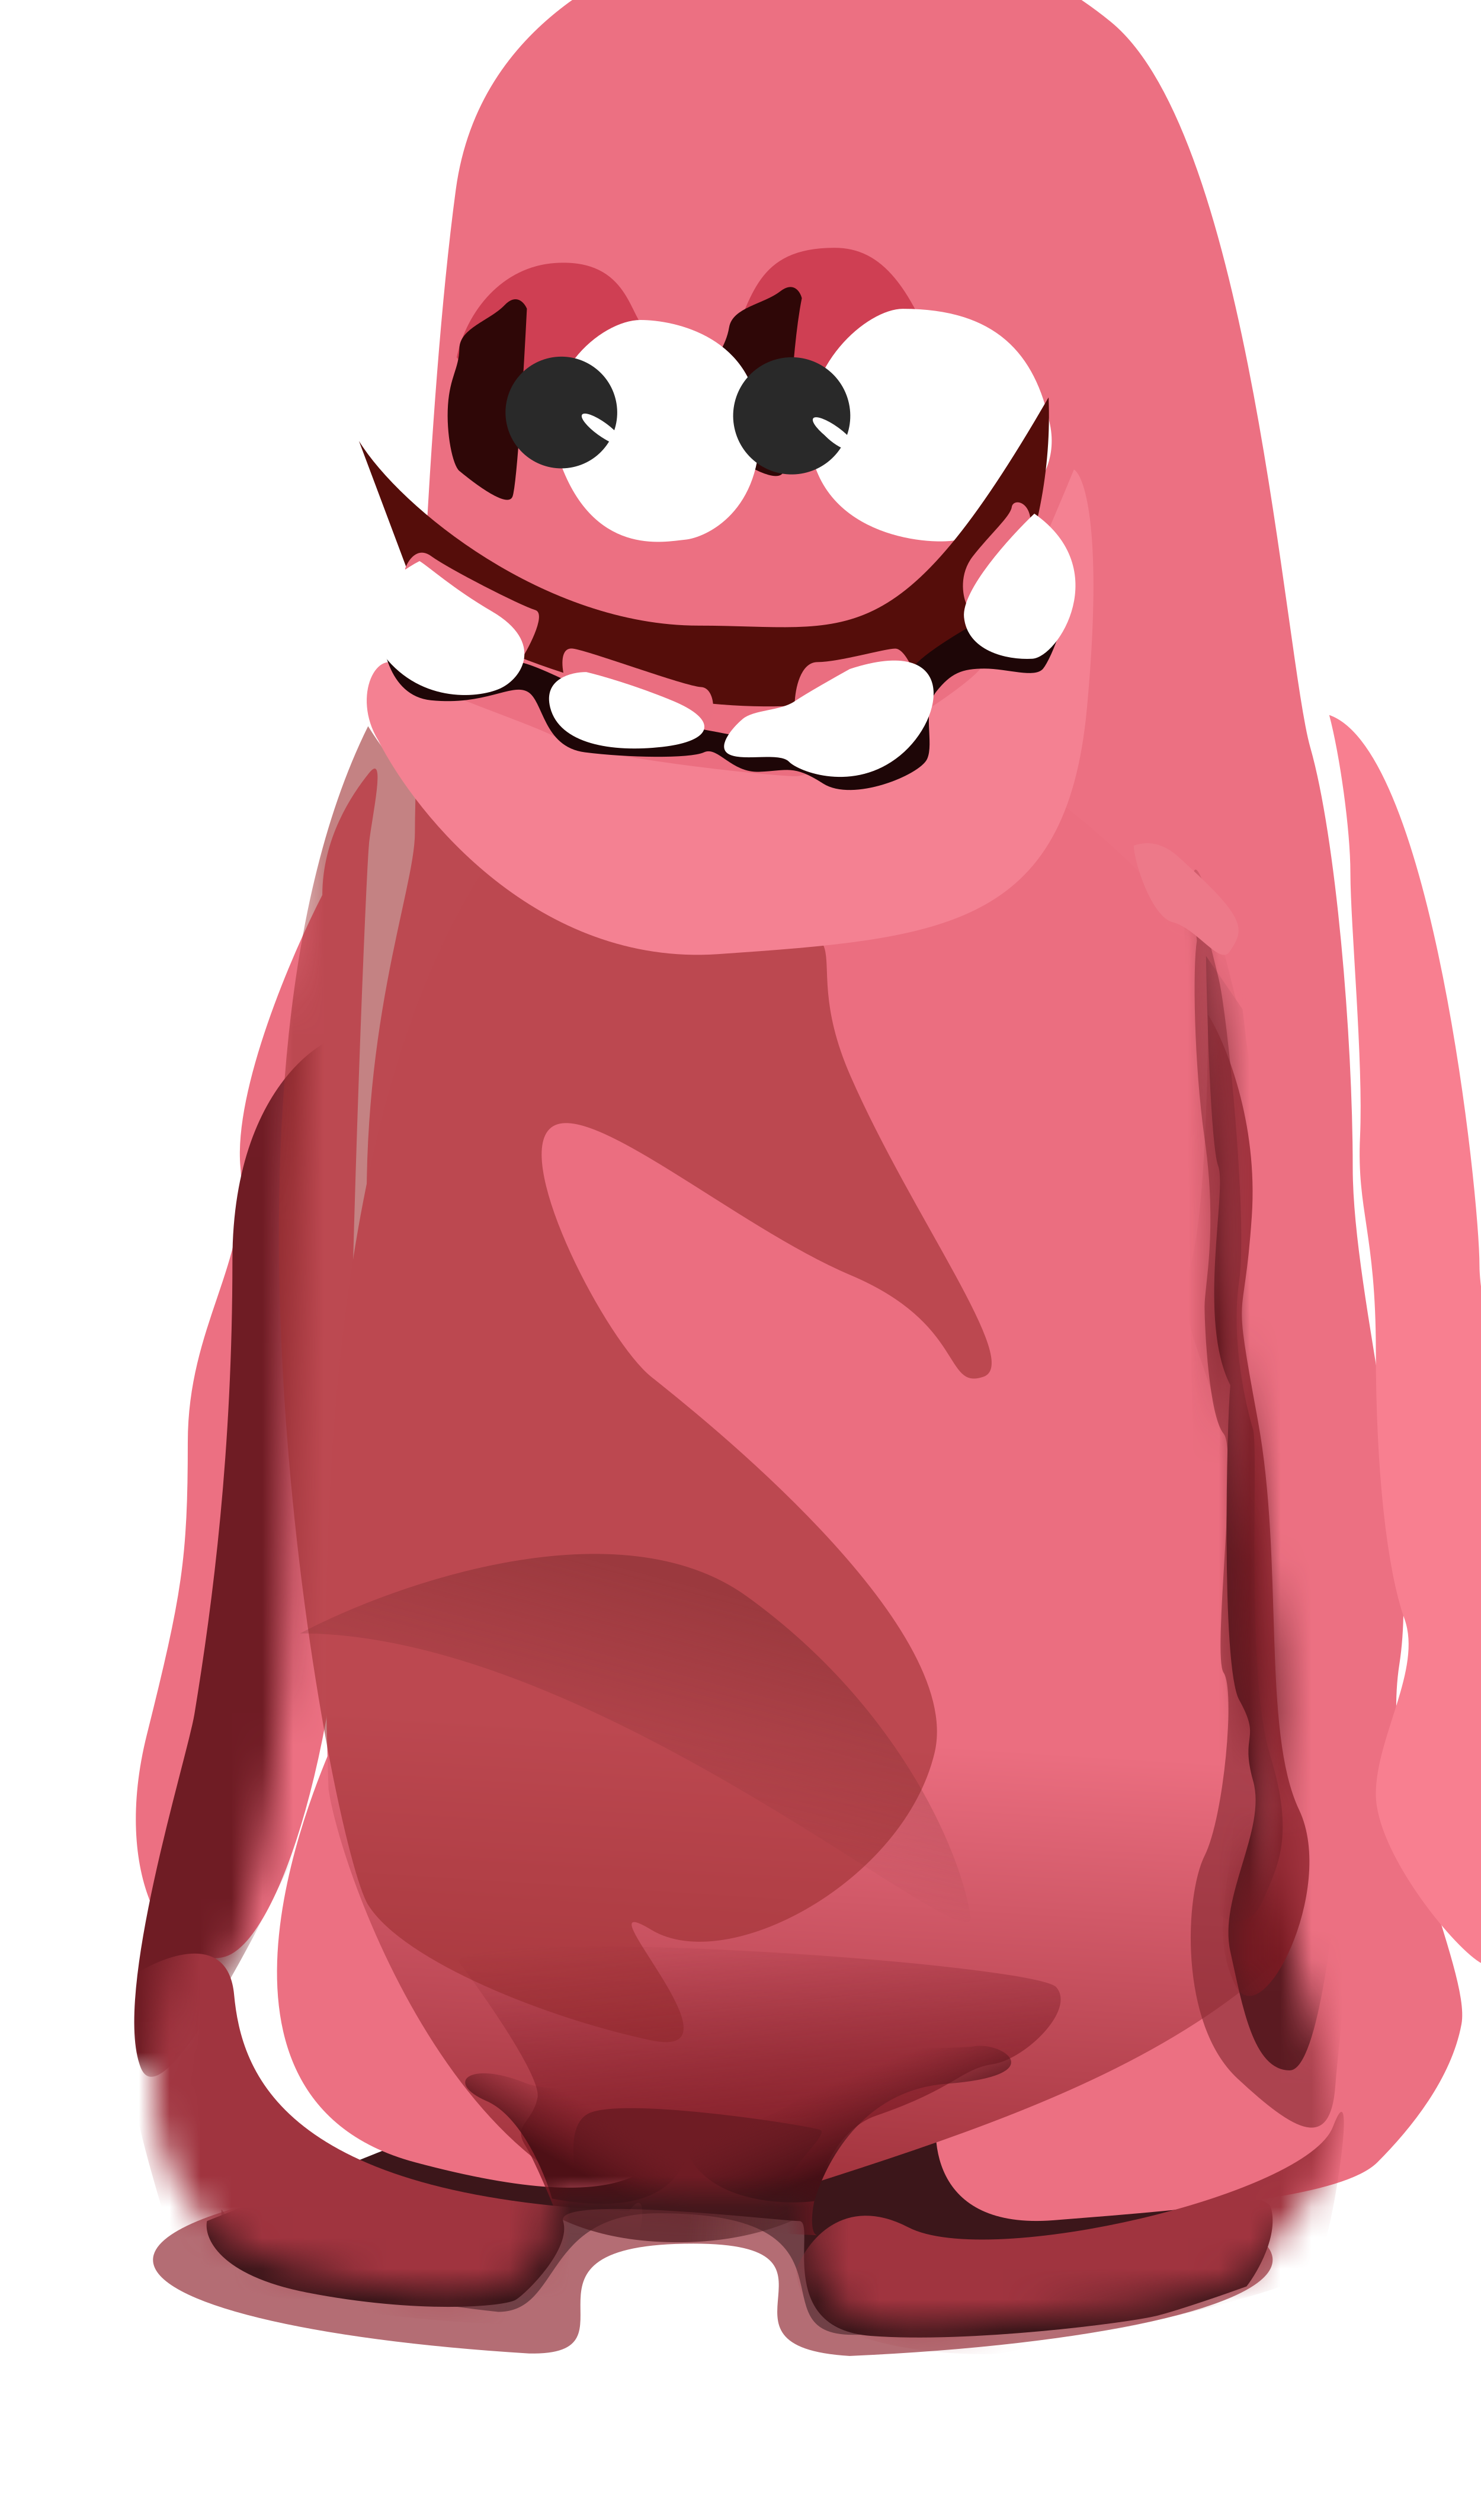 <svg width="48" height="81" viewBox="0 0 48 81" fill="none" xmlns="http://www.w3.org/2000/svg">
<g filter="url(#filter0_f_757_763)">
<path d="M41.247 73.224C41.247 74.726 35.414 75.988 27.537 76.338C22.47 76.035 28.121 72.698 22.47 72.698C15.948 72.698 21.017 76.338 17.146 76.257C10.052 75.821 4.959 74.628 4.959 73.224C4.959 71.45 13.083 70.013 23.103 70.013C33.124 70.013 41.247 71.45 41.247 73.224Z" fill="#B46D74"/>
</g>
<g opacity="0.7" filter="url(#filter1_f_757_763)">
<path d="M40.494 73.273C37.739 74.439 37.945 75.639 27.64 75.652C24.383 75.652 28.269 71.714 21.352 71.714C17.579 71.714 18.206 74.909 16.15 74.909C7.069 73.953 7.174 70.953 7.174 71.714C7.174 73.033 7.702 70.875 22.555 70.875C32.82 70.875 43.653 71.935 40.494 73.273Z" fill="#522E32"/>
</g>
<g opacity="0.7" filter="url(#filter2_f_757_763)">
<path d="M29.383 68.55C29.301 68.975 27.305 72.71 21.857 72.654C17.049 72.604 15.745 69.817 15.827 69.393C15.909 68.969 16.127 68.656 23.411 68.704C28.565 68.737 29.465 68.126 29.383 68.55Z" fill="url(#paint0_linear_757_763)"/>
</g>
<g filter="url(#filter3_f_757_763)">
<path d="M9.952 74.283C7.097 73.727 6.6 72.506 6.708 71.966L18.25 67.345C25.783 68.36 40.917 70.615 41.186 71.511C41.454 72.406 40.775 73.6 40.402 74.084C39.731 74.327 38.209 74.856 37.493 75.036C36.598 75.259 31.413 75.931 28.227 75.688C25.041 75.445 26.5 71.966 25.898 71.966C25.295 71.966 17.971 71.085 18.25 71.966C18.528 72.846 17.091 74.283 16.72 74.515C16.349 74.747 13.521 74.979 9.952 74.283Z" fill="#3C161A"/>
</g>
<g filter="url(#filter4_iii_757_763)">
<path d="M5.615 41.669C5.388 39.166 7.29 34.748 8.27 32.851C8.27 31.015 9.223 29.596 9.787 28.895C10.352 28.194 9.882 30.291 9.787 31.145C9.692 31.998 9.218 43.566 9.124 51.815C9.029 60.064 6.848 66.891 5.046 67.27C3.245 67.649 1.443 64.615 2.581 60.064C3.719 55.513 3.909 54.375 3.909 50.582C3.909 46.789 5.9 44.798 5.615 41.669Z" fill="#EC7082"/>
</g>
<mask id="mask0_757_763" style="mask-type:alpha" maskUnits="userSpaceOnUse" x="2" y="28" width="9" height="40">
<path d="M5.782 41.669C5.555 39.166 7.457 34.748 8.437 32.851C8.437 31.015 9.39 29.596 9.954 28.895C10.519 28.194 10.049 30.291 9.954 31.145C9.859 31.998 9.385 43.566 9.291 51.815C9.196 60.064 7.015 66.891 5.213 67.27C3.412 67.649 1.61 64.615 2.748 60.064C3.886 55.513 4.076 54.375 4.076 50.582C4.076 46.789 6.067 44.798 5.782 41.669Z" fill="#EC7082"/>
</mask>
<g mask="url(#mask0_757_763)">
<g filter="url(#filter5_f_757_763)">
<path d="M7.533 40.835C7.533 34.675 11.254 32.997 11.771 33.6L10.711 57.598C8.969 61.513 5.301 68.872 4.56 66.991C3.634 64.64 6.064 56.989 6.302 55.537C6.898 51.912 7.533 47.017 7.533 40.835Z" fill="#6F1C24"/>
</g>
</g>
<g filter="url(#filter6_ii_757_763)">
<path d="M10.754 9.495C11.512 3.888 16.577 2.174 17.952 1.54C20.956 0.153 27.449 0.346 31.986 4.059C36.524 7.771 37.624 24.683 38.449 27.57C39.274 30.458 39.824 36.92 39.824 41.182C39.824 45.445 42.024 52.87 41.336 57.27C40.649 61.669 43.672 67.186 43.348 68.937C43.023 70.687 41.727 72.308 40.625 73.41C39.523 74.512 35.114 74.901 30.122 75.29C26.128 75.601 26.038 72.577 26.491 71.026C25.299 71.349 20.196 71.161 17.794 71.026C18.072 73.61 16.626 75.338 9.428 73.41C1.437 71.27 6.546 60.459 6.807 59.74C7.068 59.022 8.292 51.543 7.913 44.156C7.534 36.769 9.428 32.224 9.428 30.33C9.428 28.436 9.807 16.503 10.754 9.495Z" fill="#EC7082"/>
</g>
<mask id="mask1_757_763" style="mask-type:alpha" maskUnits="userSpaceOnUse" x="4" y="0" width="40" height="76">
<path d="M10.754 9.495C11.512 3.888 16.577 2.174 17.952 1.54C20.956 0.153 27.449 0.346 31.986 4.059C36.524 7.771 37.624 24.683 38.449 27.57C39.274 30.458 39.824 36.92 39.824 41.182C39.824 45.445 42.024 52.87 41.336 57.27C40.649 61.669 43.672 67.186 43.348 68.937C43.023 70.687 41.727 72.308 40.625 73.41C39.523 74.512 35.114 74.901 30.122 75.29C26.128 75.601 26.038 72.577 26.491 71.026C25.299 71.349 20.196 71.161 17.794 71.026C18.072 73.61 16.626 75.338 9.428 73.41C1.437 71.27 6.546 60.459 6.807 59.74C7.068 59.022 8.292 51.543 7.913 44.156C7.534 36.769 9.428 32.224 9.428 30.33C9.428 28.436 9.807 16.503 10.754 9.495Z" fill="#EC7082"/>
</mask>
<g mask="url(#mask1_757_763)">
<g filter="url(#filter7_f_757_763)">
<path d="M24.365 71.377C15.88 74.083 11.112 61.1 10.648 57.973C8.415 -4.226 52.133 28.43 45.673 56.276C43.52 65.558 33.658 68.412 24.365 71.377Z" fill="url(#paint1_linear_757_763)"/>
</g>
<g opacity="0.6" filter="url(#filter8_f_757_763)">
<path d="M22.543 30.128C17.38 30.242 13.316 25.777 11.93 23.53C6.05 35.39 10.771 59.87 11.93 61.72C13.089 63.569 17.81 65.419 21.109 66.112C24.408 66.806 18.631 61.026 21.109 62.529C23.587 64.031 29.284 60.963 30.288 56.804C31.292 52.645 22.543 45.761 21.109 44.613C19.675 43.466 16.663 37.729 17.81 36.582C18.958 35.434 23.834 39.737 27.563 41.315C31.292 42.892 30.575 45.044 31.866 44.613C33.157 44.183 29.571 39.45 27.563 34.861C25.555 30.271 28.997 29.984 22.543 30.128Z" fill="#9D2E31"/>
</g>
<g filter="url(#filter9_f_757_763)">
<path d="M17.422 67.968C17.551 67.32 15.749 64.73 14.832 63.516C16.45 62.383 33.584 63.658 34.232 64.387C34.879 65.115 33.231 66.721 32.178 66.883C31.126 67.045 30.956 67.671 28.4 68.55C26.514 69.198 25.994 72.403 26.502 72.428L18.15 72.015C17.907 71.394 17.341 70.023 17.017 69.505C16.612 68.858 17.26 68.777 17.422 67.968Z" fill="url(#paint2_linear_757_763)"/>
</g>
<g filter="url(#filter10_f_757_763)">
<path d="M26.582 69.013C26.159 68.858 20.48 67.976 19.166 68.443C18.131 68.81 18.709 70.984 19.145 72.075C21.373 72.456 25.699 72.999 25.174 72.127C24.517 71.037 27.004 69.169 26.582 69.013Z" fill="#6F1C24"/>
</g>
<g filter="url(#filter11_f_757_763)">
<path d="M15.773 68.079C16.878 68.559 17.647 70.386 17.894 71.24C21.955 72 22.536 70.04 22.496 68.219C22.456 66.398 18.8 68.202 17 67.482C15.199 66.761 14.393 67.479 15.773 68.079Z" fill="url(#paint3_linear_757_763)"/>
</g>
<g filter="url(#filter12_f_757_763)">
<path d="M30.669 67.519C27.923 67.725 26.747 70.127 26.391 71.32C25.604 71.431 23.561 71.401 22.587 70.249C21.369 68.81 24.838 69.29 26.166 67.703C27.495 66.116 30.669 66.448 31.591 66.301C32.514 66.153 34.101 67.26 30.669 67.519Z" fill="url(#paint4_linear_757_763)"/>
</g>
<g filter="url(#filter13_f_757_763)">
<path d="M7.587 64.629C7.399 62.623 5.419 63.323 4.453 63.924C3.277 66.588 5.471 71.681 5.628 73.091C5.785 74.501 17.041 75.827 19 75.122C20.567 74.558 21.368 70.283 20.389 71.641C9.106 71.171 7.822 67.136 7.587 64.629Z" fill="#A0343F"/>
<path d="M29.438 72.169C27.337 71.076 26.146 72.624 25.814 73.534C25.814 76.371 31.855 76.319 32.327 76.266C32.8 76.213 42.045 74.375 42.623 73.534C43.201 72.694 44.041 66.706 43.201 68.912C42.36 71.118 32.065 73.534 29.438 72.169Z" fill="#A0343F"/>
</g>
<g opacity="0.5" filter="url(#filter14_f_757_763)">
<path d="M24.209 51.728C20.084 48.748 12.834 51.285 9.726 52.925C19.381 52.925 31.67 63.833 31.451 62.104C31.231 60.375 29.366 55.453 24.209 51.728Z" fill="url(#paint5_linear_757_763)"/>
</g>
<g opacity="0.6" filter="url(#filter15_f_757_763)">
<path d="M39.041 36.89C38.699 34.498 38.65 31.312 38.792 30.486C37.831 21.391 42.385 41.877 42.458 44.788C42.53 47.7 42.458 54.202 43.278 57.891C44.098 61.579 43.436 65.503 43.278 67.598C43.119 69.693 42.008 69.121 40.103 67.344C38.199 65.566 38.406 61.401 39.041 60.131C39.676 58.861 40.04 54.742 39.659 54.202C39.278 53.663 40.135 47.028 39.659 46.457C39.183 45.885 39.041 43.029 39.041 42.33C39.041 41.632 39.468 39.88 39.041 36.89Z" fill="#82252D"/>
</g>
<g opacity="0.9" filter="url(#filter16_f_757_763)">
<path d="M39.482 37.781C39.245 37.149 39.12 32.979 39.087 30.973L40.271 32.699L43.477 59.141C43.313 61.789 42.747 67.084 41.8 67.084C40.616 67.084 40.271 65.012 39.876 63.236C39.482 61.46 41.06 59.289 40.616 57.711C40.172 56.132 40.903 56.413 40.163 55.081C39.571 54.016 39.761 45.986 39.876 44.884C38.791 42.763 39.778 38.57 39.482 37.781Z" fill="#52161C"/>
</g>
</g>
<g filter="url(#filter17_f_757_763)">
<path d="M18.009 8.521C16.273 8.63 15.124 10.086 14.801 11.579C15.484 12.452 17.242 13.575 18.612 14.602C20.324 15.886 30.887 13.083 30.602 12.267C29.552 9.252 28.579 8.029 27.049 8.029C24.495 8.029 24.395 9.643 23.6 11.294C22.806 12.945 21.892 11.236 20.976 10.7C20.393 10.358 20.432 8.37 18.009 8.521Z" fill="#CF3F53"/>
</g>
<g filter="url(#filter18_f_757_763)">
<path d="M16.352 9.889C16.729 9.492 16.992 9.8 17.077 10.003C16.983 11.891 16.757 15.752 16.609 16.096C16.425 16.526 15.112 15.444 14.89 15.261L14.888 15.26C14.672 15.082 14.456 14.051 14.519 13.122C14.583 12.193 14.876 11.951 14.888 11.289C14.901 10.627 15.881 10.385 16.352 9.889Z" fill="#2F0707"/>
</g>
<g filter="url(#filter19_f_757_763)">
<path d="M25.287 9.44C25.719 9.104 25.934 9.448 25.988 9.662C25.613 11.514 25.575 15 25.378 15.319C25.131 15.717 23.819 14.873 23.631 14.665C23.444 14.456 22.792 13.274 22.994 12.364C23.195 11.455 23.52 11.259 23.631 10.607C23.742 9.954 24.748 9.861 25.287 9.44Z" fill="#2F0707"/>
</g>
<g filter="url(#filter20_dddii_757_763)">
<path d="M14.964 14.163C14.095 11.557 16.346 9.699 17.618 9.699C18.736 9.699 21.359 10.242 21.479 13.077C21.6 15.913 19.73 16.757 19.066 16.818C18.403 16.878 16.05 17.421 14.964 14.163Z" fill="white"/>
<path d="M23.108 13.681C22.819 11.171 24.979 9.337 26.125 9.337C29.141 9.337 30.408 10.785 30.891 13.077C31.373 15.37 28.694 16.623 27.934 16.818C27.151 17.018 23.47 16.818 23.108 13.681Z" fill="white"/>
</g>
<g filter="url(#filter21_i_757_763)">
<circle cx="25.839" cy="13.295" r="1.898" transform="rotate(75 25.839 13.295)" fill="#292929"/>
</g>
<g filter="url(#filter22_f_757_763)">
<ellipse cx="27.028" cy="14.042" rx="0.83" ry="0.234" transform="rotate(35.891 27.028 14.042)" fill="white"/>
</g>
<g filter="url(#filter23_f_757_763)">
<ellipse cx="27.099" cy="14.226" rx="0.567" ry="0.153" transform="rotate(35.891 27.099 14.226)" fill="white"/>
</g>
<g filter="url(#filter24_i_757_763)">
<circle cx="18.373" cy="13.187" r="1.81" transform="rotate(75 18.373 13.187)" fill="#292929"/>
</g>
<g filter="url(#filter25_f_757_763)">
<ellipse cx="19.507" cy="13.899" rx="0.792" ry="0.224" transform="rotate(35.891 19.507 13.899)" fill="white"/>
</g>
<g filter="url(#filter26_f_757_763)">
<ellipse cx="19.567" cy="14.056" rx="0.55" ry="0.118" transform="rotate(35.891 19.567 14.056)" fill="white"/>
</g>
<g filter="url(#filter27_f_757_763)">
<path d="M23.28 30.915C17.467 31.316 13.508 26.46 12.255 23.982C11.371 22.529 12.255 20.892 13.007 21.643C13.758 22.395 17.433 23.481 18.185 23.982C18.937 24.483 24.867 25.151 25.786 25.151C26.705 25.151 31.048 22.562 31.8 21.643C32.401 20.908 34.055 17.049 34.807 15.212C35.169 15.435 35.759 17.3 35.225 22.98C34.556 30.079 30.547 30.414 23.28 30.915Z" fill="#F48192"/>
</g>
<g filter="url(#filter28_df_757_763)">
<path d="M22.634 22.113C17.677 22.113 12.979 18.309 11.633 16.129L13.7 21.642C21.66 26.152 30.704 25.352 32.566 21.642C33.638 19.505 34.081 16.962 33.985 14.718C29.041 23.261 27.59 22.113 22.634 22.113Z" fill="#550D0A"/>
</g>
<g filter="url(#filter29_f_757_763)">
<path d="M13.971 22.691C12.567 22.551 12.309 20.784 12.356 19.918C13.541 20.425 16.07 21.439 16.709 21.439C17.508 21.439 21.046 23.56 21.697 23.53C22.349 23.5 23.533 23.797 23.829 23.826C24.125 23.856 29.337 22.109 29.574 21.664C29.811 21.22 31.499 20.243 31.913 20.036C32.328 19.828 33.957 18.674 34.371 19.147C34.786 19.621 34.075 21.339 33.809 21.664C33.542 21.99 32.654 21.664 31.913 21.664C31.173 21.664 30.818 21.812 30.344 22.411C29.87 23.009 30.288 24.079 30.047 24.596C29.806 25.112 27.639 26.006 26.675 25.387C25.712 24.768 25.52 24.973 24.607 25.008C23.694 25.043 23.273 24.166 22.817 24.376C22.36 24.587 20.325 24.552 18.956 24.376C17.587 24.201 17.622 22.691 17.095 22.411C16.569 22.13 15.726 22.867 13.971 22.691Z" fill="#1E0607"/>
</g>
<g filter="url(#filter30_f_757_763)">
<path d="M13.978 18.022C13.524 17.689 13.221 18.16 13.126 18.437L16.842 21.453C17.053 21.147 17.749 19.889 17.347 19.766C16.845 19.613 14.547 18.437 13.978 18.022Z" fill="#EA6E80"/>
<path d="M18.568 21.016C18.149 20.964 18.204 21.592 18.284 21.912C19.588 22.451 22.302 23.53 22.721 23.53C23.246 23.53 23.246 22.284 22.721 22.262C22.197 22.24 19.093 21.082 18.568 21.016Z" fill="#EA6E80"/>
<path d="M26.496 21.453C25.94 21.453 25.772 22.331 25.758 22.77L29.665 21.912C29.564 21.614 29.292 21.016 29.014 21.016C28.666 21.016 27.19 21.453 26.496 21.453Z" fill="#EA6E80"/>
<path d="M31.532 18.022C31.081 18.6 31.199 19.286 31.315 19.557C31.981 19.045 33.33 17.843 33.399 17.125C33.486 16.229 32.835 16.127 32.791 16.431C32.748 16.735 32.096 17.299 31.532 18.022Z" fill="#EA6E80"/>
</g>
<g filter="url(#filter31_ddiii_757_763)">
<path d="M12.336 21.098C11.387 19.746 12.781 18.589 13.597 18.18C13.908 18.368 14.674 19.069 15.949 19.814C17.654 20.81 16.934 21.989 16.192 22.316C15.451 22.642 13.523 22.788 12.336 21.098Z" fill="white"/>
<path d="M17.834 22.933C17.592 21.997 18.513 21.772 19.003 21.776C19.436 21.878 20.603 22.208 21.809 22.71C23.315 23.338 23.116 24.013 21.465 24.201C19.814 24.388 18.137 24.102 17.834 22.933Z" fill="white"/>
<path d="M25.749 22.727C26.115 22.478 27.096 21.923 27.541 21.677C31.037 20.532 30.668 23.258 29.17 24.481C27.672 25.704 25.876 24.998 25.574 24.683C25.271 24.367 24.149 24.667 23.663 24.457C23.176 24.247 23.709 23.6 24.072 23.295C24.435 22.99 25.292 23.037 25.749 22.727Z" fill="white"/>
<path d="M31.244 19.998C31.158 19.13 32.728 17.399 33.524 16.643C36.093 18.445 34.307 21.298 33.456 21.345C32.604 21.393 31.353 21.084 31.244 19.998Z" fill="white"/>
</g>
<g filter="url(#filter32_iii_757_763)">
<path d="M39.246 33.143C39.246 31.744 38.901 29.307 38.56 28.024C41.89 29.178 43.43 43.526 43.43 45.872C43.43 48.218 46.407 59.233 47.158 62.989C47.91 66.745 44.357 69.013 43.43 68.433C42.503 67.854 40.071 64.842 40.071 62.989C40.071 61.136 41.58 58.937 41 57.315C40.421 55.694 40.071 52.447 40.071 48.625C40.071 44.802 39.447 44.087 39.559 41.685C39.671 39.283 39.246 34.81 39.246 33.143Z" fill="#F87F90"/>
</g>
<mask id="mask2_757_763" style="mask-type:alpha" maskUnits="userSpaceOnUse" x="38" y="28" width="10" height="41">
<path d="M39.246 33.143C39.246 31.743 38.903 29.444 38.592 28.212C41.923 29.365 43.43 43.526 43.43 45.872C43.43 48.217 46.407 59.233 47.158 62.989C47.91 66.745 44.357 69.012 43.43 68.433C42.504 67.854 40.071 64.842 40.071 62.989C40.071 61.135 41.58 58.937 41 57.315C40.421 55.693 40.071 52.447 40.071 48.624C40.071 44.802 39.347 44.727 39.528 42.197C39.718 39.529 39.246 34.81 39.246 33.143Z" fill="#F88999"/>
</mask>
<g mask="url(#mask2_757_763)">
<g opacity="0.7" filter="url(#filter33_f_757_763)">
<path d="M40.571 39.417C40.781 36.353 39.714 33.778 39.154 32.873C39.154 35.054 39.029 39.766 38.53 41.161C37.905 42.905 40.012 45.485 39.44 47.274C38.867 49.063 40.012 55.698 40.012 58.233C40.012 60.768 39.154 62.464 40.012 64.279C40.87 66.094 43.324 61.211 42.106 58.646C40.888 56.081 41.618 50.652 40.767 46.021C39.917 41.39 40.309 43.248 40.571 39.417Z" fill="#831922"/>
</g>
<g opacity="0.5" filter="url(#filter34_f_757_763)">
<path d="M39.496 31.702C39.2 30.517 38.897 29.056 38.368 28.934C38.538 37.704 38.807 60.449 38.997 61.242C39.235 62.232 40.438 62.729 40.926 61.59C41.414 60.451 41.976 59.507 41.162 56.864C40.349 54.221 40.812 46.953 40.609 46.302C40.406 45.652 39.877 43.456 40.161 41.504C40.446 39.552 39.782 32.847 39.496 31.702Z" fill="#6F1C24"/>
</g>
</g>
<g filter="url(#filter35_f_757_763)">
<path d="M38.474 28.023C38.171 27.747 37.616 27.101 36.746 27.399C36.746 27.899 37.317 29.71 38.015 29.885C38.783 30.076 39.541 31.304 39.854 30.834C40.312 30.147 40.454 29.825 38.474 28.023Z" fill="#ED7989"/>
</g>
<defs>
<filter id="filter0_f_757_763" x="0.606" y="65.659" width="44.994" height="15.031" filterUnits="userSpaceOnUse" color-interpolation-filters="sRGB">
<feFlood flood-opacity="0" result="BackgroundImageFix"/>
<feBlend mode="normal" in="SourceGraphic" in2="BackgroundImageFix" result="shape"/>
<feGaussianBlur stdDeviation="2.177" result="effect1_foregroundBlur_757_763"/>
</filter>
<filter id="filter1_f_757_763" x="5.835" y="69.536" width="36.556" height="7.455" filterUnits="userSpaceOnUse" color-interpolation-filters="sRGB">
<feFlood flood-opacity="0" result="BackgroundImageFix"/>
<feBlend mode="normal" in="SourceGraphic" in2="BackgroundImageFix" result="shape"/>
<feGaussianBlur stdDeviation="0.67" result="effect1_foregroundBlur_757_763"/>
</filter>
<filter id="filter2_f_757_763" x="14.819" y="67.395" width="15.574" height="6.264" filterUnits="userSpaceOnUse" color-interpolation-filters="sRGB">
<feFlood flood-opacity="0" result="BackgroundImageFix"/>
<feBlend mode="normal" in="SourceGraphic" in2="BackgroundImageFix" result="shape"/>
<feGaussianBlur stdDeviation="0.502" result="effect1_foregroundBlur_757_763"/>
</filter>
<filter id="filter3_f_757_763" x="6.192" y="66.842" width="35.557" height="9.4" filterUnits="userSpaceOnUse" color-interpolation-filters="sRGB">
<feFlood flood-opacity="0" result="BackgroundImageFix"/>
<feBlend mode="normal" in="SourceGraphic" in2="BackgroundImageFix" result="shape"/>
<feGaussianBlur stdDeviation="0.251" result="effect1_foregroundBlur_757_763"/>
</filter>
<filter id="filter4_iii_757_763" x="0.886" y="24.903" width="13.36" height="42.901" filterUnits="userSpaceOnUse" color-interpolation-filters="sRGB">
<feFlood flood-opacity="0" result="BackgroundImageFix"/>
<feBlend mode="normal" in="SourceGraphic" in2="BackgroundImageFix" result="shape"/>
<feColorMatrix in="SourceAlpha" type="matrix" values="0 0 0 0 0 0 0 0 0 0 0 0 0 0 0 0 0 0 127 0" result="hardAlpha"/>
<feOffset dx="4.186" dy="-3.851"/>
<feGaussianBlur stdDeviation="4.353"/>
<feComposite in2="hardAlpha" operator="arithmetic" k2="-1" k3="1"/>
<feColorMatrix type="matrix" values="0 0 0 0 0.692 0 0 0 0 0.107 0 0 0 0 0.119 0 0 0 0.37 0"/>
<feBlend mode="normal" in2="shape" result="effect1_innerShadow_757_763"/>
<feColorMatrix in="SourceAlpha" type="matrix" values="0 0 0 0 0 0 0 0 0 0 0 0 0 0 0 0 0 0 127 0" result="hardAlpha"/>
<feOffset dx="-0.167" dy="0.502"/>
<feGaussianBlur stdDeviation="1.423"/>
<feComposite in2="hardAlpha" operator="arithmetic" k2="-1" k3="1"/>
<feColorMatrix type="matrix" values="0 0 0 0 1 0 0 0 0 0.875 0 0 0 0 0.875 0 0 0 1 0"/>
<feBlend mode="normal" in2="effect1_innerShadow_757_763" result="effect2_innerShadow_757_763"/>
<feColorMatrix in="SourceAlpha" type="matrix" values="0 0 0 0 0 0 0 0 0 0 0 0 0 0 0 0 0 0 127 0" result="hardAlpha"/>
<feOffset dx="-1.842" dy="-0.502"/>
<feGaussianBlur stdDeviation="0.67"/>
<feComposite in2="hardAlpha" operator="arithmetic" k2="-1" k3="1"/>
<feColorMatrix type="matrix" values="0 0 0 0 0.729 0 0 0 0 0.28 0 0 0 0 0.31 0 0 0 1 0"/>
<feBlend mode="normal" in2="effect2_innerShadow_757_763" result="effect3_innerShadow_757_763"/>
</filter>
<filter id="filter5_f_757_763" x="2.676" y="31.811" width="10.768" height="37.156" filterUnits="userSpaceOnUse" color-interpolation-filters="sRGB">
<feFlood flood-opacity="0" result="BackgroundImageFix"/>
<feBlend mode="normal" in="SourceGraphic" in2="BackgroundImageFix" result="shape"/>
<feGaussianBlur stdDeviation="0.837" result="effect1_foregroundBlur_757_763"/>
</filter>
<filter id="filter6_ii_757_763" x="4.792" y="-3.104" width="42.766" height="78.919" filterUnits="userSpaceOnUse" color-interpolation-filters="sRGB">
<feFlood flood-opacity="0" result="BackgroundImageFix"/>
<feBlend mode="normal" in="SourceGraphic" in2="BackgroundImageFix" result="shape"/>
<feColorMatrix in="SourceAlpha" type="matrix" values="0 0 0 0 0 0 0 0 0 0 0 0 0 0 0 0 0 0 127 0" result="hardAlpha"/>
<feOffset dx="4.186" dy="-3.851"/>
<feGaussianBlur stdDeviation="4.353"/>
<feComposite in2="hardAlpha" operator="arithmetic" k2="-1" k3="1"/>
<feColorMatrix type="matrix" values="0 0 0 0 0.692 0 0 0 0 0.107 0 0 0 0 0.119 0 0 0 0.37 0"/>
<feBlend mode="normal" in2="shape" result="effect1_innerShadow_757_763"/>
<feColorMatrix in="SourceAlpha" type="matrix" values="0 0 0 0 0 0 0 0 0 0 0 0 0 0 0 0 0 0 127 0" result="hardAlpha"/>
<feOffset dx="-0.167" dy="0.502"/>
<feGaussianBlur stdDeviation="1.423"/>
<feComposite in2="hardAlpha" operator="arithmetic" k2="-1" k3="1"/>
<feColorMatrix type="matrix" values="0 0 0 0 1 0 0 0 0 0.875 0 0 0 0 0.875 0 0 0 1 0"/>
<feBlend mode="normal" in2="effect1_innerShadow_757_763" result="effect2_innerShadow_757_763"/>
</filter>
<filter id="filter7_f_757_763" x="7.887" y="19.736" width="41.118" height="54.688" filterUnits="userSpaceOnUse" color-interpolation-filters="sRGB">
<feFlood flood-opacity="0" result="BackgroundImageFix"/>
<feBlend mode="normal" in="SourceGraphic" in2="BackgroundImageFix" result="shape"/>
<feGaussianBlur stdDeviation="1.339" result="effect1_foregroundBlur_757_763"/>
</filter>
<filter id="filter8_f_757_763" x="2.175" y="16.666" width="36.829" height="56.369" filterUnits="userSpaceOnUse" color-interpolation-filters="sRGB">
<feFlood flood-opacity="0" result="BackgroundImageFix"/>
<feBlend mode="normal" in="SourceGraphic" in2="BackgroundImageFix" result="shape"/>
<feGaussianBlur stdDeviation="3.432" result="effect1_foregroundBlur_757_763"/>
</filter>
<filter id="filter9_f_757_763" x="13.492" y="61.726" width="22.226" height="12.041" filterUnits="userSpaceOnUse" color-interpolation-filters="sRGB">
<feFlood flood-opacity="0" result="BackgroundImageFix"/>
<feBlend mode="normal" in="SourceGraphic" in2="BackgroundImageFix" result="shape"/>
<feGaussianBlur stdDeviation="0.67" result="effect1_foregroundBlur_757_763"/>
</filter>
<filter id="filter10_f_757_763" x="16.911" y="66.633" width="11.393" height="7.636" filterUnits="userSpaceOnUse" color-interpolation-filters="sRGB">
<feFlood flood-opacity="0" result="BackgroundImageFix"/>
<feBlend mode="normal" in="SourceGraphic" in2="BackgroundImageFix" result="shape"/>
<feGaussianBlur stdDeviation="0.837" result="effect1_foregroundBlur_757_763"/>
</filter>
<filter id="filter11_f_757_763" x="14.406" y="66.51" width="8.761" height="5.568" filterUnits="userSpaceOnUse" color-interpolation-filters="sRGB">
<feFlood flood-opacity="0" result="BackgroundImageFix"/>
<feBlend mode="normal" in="SourceGraphic" in2="BackgroundImageFix" result="shape"/>
<feGaussianBlur stdDeviation="0.335" result="effect1_foregroundBlur_757_763"/>
</filter>
<filter id="filter12_f_757_763" x="21.662" y="65.617" width="11.78" height="6.415" filterUnits="userSpaceOnUse" color-interpolation-filters="sRGB">
<feFlood flood-opacity="0" result="BackgroundImageFix"/>
<feBlend mode="normal" in="SourceGraphic" in2="BackgroundImageFix" result="shape"/>
<feGaussianBlur stdDeviation="0.335" result="effect1_foregroundBlur_757_763"/>
</filter>
<filter id="filter13_f_757_763" x="0.759" y="59.95" width="46.145" height="19.679" filterUnits="userSpaceOnUse" color-interpolation-filters="sRGB">
<feFlood flood-opacity="0" result="BackgroundImageFix"/>
<feBlend mode="normal" in="SourceGraphic" in2="BackgroundImageFix" result="shape"/>
<feGaussianBlur stdDeviation="1.674" result="effect1_foregroundBlur_757_763"/>
</filter>
<filter id="filter14_f_757_763" x="7.047" y="47.671" width="27.086" height="17.298" filterUnits="userSpaceOnUse" color-interpolation-filters="sRGB">
<feFlood flood-opacity="0" result="BackgroundImageFix"/>
<feBlend mode="normal" in="SourceGraphic" in2="BackgroundImageFix" result="shape"/>
<feGaussianBlur stdDeviation="1.339" result="effect1_foregroundBlur_757_763"/>
</filter>
<filter id="filter15_f_757_763" x="37.42" y="27.003" width="7.432" height="43.109" filterUnits="userSpaceOnUse" color-interpolation-filters="sRGB">
<feFlood flood-opacity="0" result="BackgroundImageFix"/>
<feBlend mode="normal" in="SourceGraphic" in2="BackgroundImageFix" result="shape"/>
<feGaussianBlur stdDeviation="0.586" result="effect1_foregroundBlur_757_763"/>
</filter>
<filter id="filter16_f_757_763" x="38.417" y="30.303" width="5.73" height="37.451" filterUnits="userSpaceOnUse" color-interpolation-filters="sRGB">
<feFlood flood-opacity="0" result="BackgroundImageFix"/>
<feBlend mode="normal" in="SourceGraphic" in2="BackgroundImageFix" result="shape"/>
<feGaussianBlur stdDeviation="0.335" result="effect1_foregroundBlur_757_763"/>
</filter>
<filter id="filter17_f_757_763" x="13.629" y="6.857" width="18.15" height="9.248" filterUnits="userSpaceOnUse" color-interpolation-filters="sRGB">
<feFlood flood-opacity="0" result="BackgroundImageFix"/>
<feBlend mode="normal" in="SourceGraphic" in2="BackgroundImageFix" result="shape"/>
<feGaussianBlur stdDeviation="0.586" result="effect1_foregroundBlur_757_763"/>
</filter>
<filter id="filter18_f_757_763" x="13.503" y="8.692" width="4.578" height="8.509" filterUnits="userSpaceOnUse" color-interpolation-filters="sRGB">
<feFlood flood-opacity="0" result="BackgroundImageFix"/>
<feBlend mode="normal" in="SourceGraphic" in2="BackgroundImageFix" result="shape"/>
<feGaussianBlur stdDeviation="0.502" result="effect1_foregroundBlur_757_763"/>
</filter>
<filter id="filter19_f_757_763" x="21.951" y="8.294" width="5.041" height="8.134" filterUnits="userSpaceOnUse" color-interpolation-filters="sRGB">
<feFlood flood-opacity="0" result="BackgroundImageFix"/>
<feBlend mode="normal" in="SourceGraphic" in2="BackgroundImageFix" result="shape"/>
<feGaussianBlur stdDeviation="0.502" result="effect1_foregroundBlur_757_763"/>
</filter>
<filter id="filter20_dddii_757_763" x="14.602" y="8.835" width="18.312" height="8.89" filterUnits="userSpaceOnUse" color-interpolation-filters="sRGB">
<feFlood flood-opacity="0" result="BackgroundImageFix"/>
<feColorMatrix in="SourceAlpha" type="matrix" values="0 0 0 0 0 0 0 0 0 0 0 0 0 0 0 0 0 0 127 0" result="hardAlpha"/>
<feOffset dx="0.67" dy="0.167"/>
<feGaussianBlur stdDeviation="0.335"/>
<feColorMatrix type="matrix" values="0 0 0 0 0.733 0 0 0 0 0.321 0 0 0 0 0.377 0 0 0 1 0"/>
<feBlend mode="normal" in2="BackgroundImageFix" result="effect1_dropShadow_757_763"/>
<feColorMatrix in="SourceAlpha" type="matrix" values="0 0 0 0 0 0 0 0 0 0 0 0 0 0 0 0 0 0 127 0" result="hardAlpha"/>
<feOffset dx="0.502" dy="0.502"/>
<feGaussianBlur stdDeviation="0.167"/>
<feColorMatrix type="matrix" values="0 0 0 0 0.679 0 0 0 0 0.243 0 0 0 0 0.303 0 0 0 1 0"/>
<feBlend mode="normal" in2="effect1_dropShadow_757_763" result="effect2_dropShadow_757_763"/>
<feColorMatrix in="SourceAlpha" type="matrix" values="0 0 0 0 0 0 0 0 0 0 0 0 0 0 0 0 0 0 127 0" result="hardAlpha"/>
<feOffset dy="0.335"/>
<feGaussianBlur stdDeviation="0.084"/>
<feColorMatrix type="matrix" values="0 0 0 0 0.438 0 0 0 0 0.171 0 0 0 0 0.21 0 0 0 1 0"/>
<feBlend mode="normal" in2="effect2_dropShadow_757_763" result="effect3_dropShadow_757_763"/>
<feBlend mode="normal" in="SourceGraphic" in2="effect3_dropShadow_757_763" result="shape"/>
<feColorMatrix in="SourceAlpha" type="matrix" values="0 0 0 0 0 0 0 0 0 0 0 0 0 0 0 0 0 0 127 0" result="hardAlpha"/>
<feOffset dx="1.966"/>
<feGaussianBlur stdDeviation="1.43"/>
<feComposite in2="hardAlpha" operator="arithmetic" k2="-1" k3="1"/>
<feColorMatrix type="matrix" values="0 0 0 0 0.592 0 0 0 0 0.463 0 0 0 0 0.5 0 0 0 0.7 0"/>
<feBlend mode="normal" in2="shape" result="effect4_innerShadow_757_763"/>
<feColorMatrix in="SourceAlpha" type="matrix" values="0 0 0 0 0 0 0 0 0 0 0 0 0 0 0 0 0 0 127 0" result="hardAlpha"/>
<feOffset dy="-0.335"/>
<feGaussianBlur stdDeviation="0.335"/>
<feComposite in2="hardAlpha" operator="arithmetic" k2="-1" k3="1"/>
<feColorMatrix type="matrix" values="0 0 0 0 0.388 0 0 0 0 0.123 0 0 0 0 0.123 0 0 0 0.21 0"/>
<feBlend mode="normal" in2="effect4_innerShadow_757_763" result="effect5_innerShadow_757_763"/>
</filter>
<filter id="filter21_i_757_763" x="23.762" y="11.396" width="3.976" height="3.976" filterUnits="userSpaceOnUse" color-interpolation-filters="sRGB">
<feFlood flood-opacity="0" result="BackgroundImageFix"/>
<feBlend mode="normal" in="SourceGraphic" in2="BackgroundImageFix" result="shape"/>
<feColorMatrix in="SourceAlpha" type="matrix" values="0 0 0 0 0 0 0 0 0 0 0 0 0 0 0 0 0 0 127 0" result="hardAlpha"/>
<feOffset dx="-0.179" dy="0.179"/>
<feGaussianBlur stdDeviation="0.179"/>
<feComposite in2="hardAlpha" operator="arithmetic" k2="-1" k3="1"/>
<feColorMatrix type="matrix" values="0 0 0 0 1 0 0 0 0 1 0 0 0 0 1 0 0 0 0.5 0"/>
<feBlend mode="normal" in2="shape" result="effect1_innerShadow_757_763"/>
</filter>
<filter id="filter22_f_757_763" x="25.448" y="12.626" width="3.161" height="2.832" filterUnits="userSpaceOnUse" color-interpolation-filters="sRGB">
<feFlood flood-opacity="0" result="BackgroundImageFix"/>
<feBlend mode="normal" in="SourceGraphic" in2="BackgroundImageFix" result="shape"/>
<feGaussianBlur stdDeviation="0.447" result="effect1_foregroundBlur_757_763"/>
</filter>
<filter id="filter23_f_757_763" x="26.453" y="13.692" width="1.294" height="1.066" filterUnits="userSpaceOnUse" color-interpolation-filters="sRGB">
<feFlood flood-opacity="0" result="BackgroundImageFix"/>
<feBlend mode="normal" in="SourceGraphic" in2="BackgroundImageFix" result="shape"/>
<feGaussianBlur stdDeviation="0.089" result="effect1_foregroundBlur_757_763"/>
</filter>
<filter id="filter24_i_757_763" x="16.385" y="11.377" width="3.798" height="3.799" filterUnits="userSpaceOnUse" color-interpolation-filters="sRGB">
<feFlood flood-opacity="0" result="BackgroundImageFix"/>
<feBlend mode="normal" in="SourceGraphic" in2="BackgroundImageFix" result="shape"/>
<feColorMatrix in="SourceAlpha" type="matrix" values="0 0 0 0 0 0 0 0 0 0 0 0 0 0 0 0 0 0 127 0" result="hardAlpha"/>
<feOffset dx="-0.179" dy="0.179"/>
<feGaussianBlur stdDeviation="0.179"/>
<feComposite in2="hardAlpha" operator="arithmetic" k2="-1" k3="1"/>
<feColorMatrix type="matrix" values="0 0 0 0 1 0 0 0 0 1 0 0 0 0 1 0 0 0 0.5 0"/>
<feBlend mode="normal" in2="shape" result="effect1_innerShadow_757_763"/>
</filter>
<filter id="filter25_f_757_763" x="17.959" y="12.507" width="3.097" height="2.784" filterUnits="userSpaceOnUse" color-interpolation-filters="sRGB">
<feFlood flood-opacity="0" result="BackgroundImageFix"/>
<feBlend mode="normal" in="SourceGraphic" in2="BackgroundImageFix" result="shape"/>
<feGaussianBlur stdDeviation="0.447" result="effect1_foregroundBlur_757_763"/>
</filter>
<filter id="filter26_f_757_763" x="18.937" y="13.541" width="1.259" height="1.03" filterUnits="userSpaceOnUse" color-interpolation-filters="sRGB">
<feFlood flood-opacity="0" result="BackgroundImageFix"/>
<feBlend mode="normal" in="SourceGraphic" in2="BackgroundImageFix" result="shape"/>
<feGaussianBlur stdDeviation="0.089" result="effect1_foregroundBlur_757_763"/>
</filter>
<filter id="filter27_f_757_763" x="9.374" y="12.7" width="28.577" height="20.749" filterUnits="userSpaceOnUse" color-interpolation-filters="sRGB">
<feFlood flood-opacity="0" result="BackgroundImageFix"/>
<feBlend mode="normal" in="SourceGraphic" in2="BackgroundImageFix" result="shape"/>
<feGaussianBlur stdDeviation="1.256" result="effect1_foregroundBlur_757_763"/>
</filter>
<filter id="filter28_df_757_763" x="10.293" y="11.871" width="25.044" height="14.2" filterUnits="userSpaceOnUse" color-interpolation-filters="sRGB">
<feFlood flood-opacity="0" result="BackgroundImageFix"/>
<feColorMatrix in="SourceAlpha" type="matrix" values="0 0 0 0 0 0 0 0 0 0 0 0 0 0 0 0 0 0 127 0" result="hardAlpha"/>
<feOffset dy="-1.842"/>
<feGaussianBlur stdDeviation="0.502"/>
<feColorMatrix type="matrix" values="0 0 0 0 0.762 0 0 0 0 0.295 0 0 0 0 0.363 0 0 0 1 0"/>
<feBlend mode="normal" in2="BackgroundImageFix" result="effect1_dropShadow_757_763"/>
<feBlend mode="normal" in="SourceGraphic" in2="effect1_dropShadow_757_763" result="shape"/>
<feGaussianBlur stdDeviation="0.67" result="effect2_foregroundBlur_757_763"/>
</filter>
<filter id="filter29_f_757_763" x="11.347" y="18.03" width="24.156" height="8.573" filterUnits="userSpaceOnUse" color-interpolation-filters="sRGB">
<feFlood flood-opacity="0" result="BackgroundImageFix"/>
<feBlend mode="normal" in="SourceGraphic" in2="BackgroundImageFix" result="shape"/>
<feGaussianBlur stdDeviation="0.502" result="effect1_foregroundBlur_757_763"/>
</filter>
<filter id="filter30_f_757_763" x="11.954" y="15.104" width="22.625" height="9.597" filterUnits="userSpaceOnUse" color-interpolation-filters="sRGB">
<feFlood flood-opacity="0" result="BackgroundImageFix"/>
<feBlend mode="normal" in="SourceGraphic" in2="BackgroundImageFix" result="shape"/>
<feGaussianBlur stdDeviation="0.586" result="effect1_foregroundBlur_757_763"/>
</filter>
<filter id="filter31_ddiii_757_763" x="11.85" y="16.308" width="23.174" height="9.367" filterUnits="userSpaceOnUse" color-interpolation-filters="sRGB">
<feFlood flood-opacity="0" result="BackgroundImageFix"/>
<feColorMatrix in="SourceAlpha" type="matrix" values="0 0 0 0 0 0 0 0 0 0 0 0 0 0 0 0 0 0 127 0" result="hardAlpha"/>
<feOffset dy="0.335"/>
<feGaussianBlur stdDeviation="0.084"/>
<feColorMatrix type="matrix" values="0 0 0 0 0.438 0 0 0 0 0.171 0 0 0 0 0.21 0 0 0 1 0"/>
<feBlend mode="normal" in2="BackgroundImageFix" result="effect1_dropShadow_757_763"/>
<feColorMatrix in="SourceAlpha" type="matrix" values="0 0 0 0 0 0 0 0 0 0 0 0 0 0 0 0 0 0 127 0" result="hardAlpha"/>
<feOffset dy="-0.167"/>
<feGaussianBlur stdDeviation="0.084"/>
<feColorMatrix type="matrix" values="0 0 0 0 0 0 0 0 0 0 0 0 0 0 0 0 0 0 0.25 0"/>
<feBlend mode="normal" in2="effect1_dropShadow_757_763" result="effect2_dropShadow_757_763"/>
<feBlend mode="normal" in="SourceGraphic" in2="effect2_dropShadow_757_763" result="shape"/>
<feColorMatrix in="SourceAlpha" type="matrix" values="0 0 0 0 0 0 0 0 0 0 0 0 0 0 0 0 0 0 127 0" result="hardAlpha"/>
<feOffset dx="0.167"/>
<feGaussianBlur stdDeviation="0.586"/>
<feComposite in2="hardAlpha" operator="arithmetic" k2="-1" k3="1"/>
<feColorMatrix type="matrix" values="0 0 0 0 0.592 0 0 0 0 0.463 0 0 0 0 0.5 0 0 0 0.7 0"/>
<feBlend mode="normal" in2="shape" result="effect3_innerShadow_757_763"/>
<feColorMatrix in="SourceAlpha" type="matrix" values="0 0 0 0 0 0 0 0 0 0 0 0 0 0 0 0 0 0 127 0" result="hardAlpha"/>
<feOffset dy="-0.335"/>
<feGaussianBlur stdDeviation="0.335"/>
<feComposite in2="hardAlpha" operator="arithmetic" k2="-1" k3="1"/>
<feColorMatrix type="matrix" values="0 0 0 0 0.388 0 0 0 0 0.123 0 0 0 0 0.123 0 0 0 0.21 0"/>
<feBlend mode="normal" in2="effect3_innerShadow_757_763" result="effect4_innerShadow_757_763"/>
<feColorMatrix in="SourceAlpha" type="matrix" values="0 0 0 0 0 0 0 0 0 0 0 0 0 0 0 0 0 0 127 0" result="hardAlpha"/>
<feOffset dx="-0.167" dy="0.167"/>
<feGaussianBlur stdDeviation="0.167"/>
<feComposite in2="hardAlpha" operator="arithmetic" k2="-1" k3="1"/>
<feColorMatrix type="matrix" values="0 0 0 0 0.854 0 0 0 0 0.651 0 0 0 0 0.681 0 0 0 1 0"/>
<feBlend mode="normal" in2="effect4_innerShadow_757_763" result="effect5_innerShadow_757_763"/>
</filter>
<filter id="filter32_iii_757_763" x="38.56" y="24.174" width="12.888" height="44.852" filterUnits="userSpaceOnUse" color-interpolation-filters="sRGB">
<feFlood flood-opacity="0" result="BackgroundImageFix"/>
<feBlend mode="normal" in="SourceGraphic" in2="BackgroundImageFix" result="shape"/>
<feColorMatrix in="SourceAlpha" type="matrix" values="0 0 0 0 0 0 0 0 0 0 0 0 0 0 0 0 0 0 127 0" result="hardAlpha"/>
<feOffset dx="4.186" dy="-3.851"/>
<feGaussianBlur stdDeviation="4.353"/>
<feComposite in2="hardAlpha" operator="arithmetic" k2="-1" k3="1"/>
<feColorMatrix type="matrix" values="0 0 0 0 0.692 0 0 0 0 0.107 0 0 0 0 0.119 0 0 0 0.37 0"/>
<feBlend mode="normal" in2="shape" result="effect1_innerShadow_757_763"/>
<feColorMatrix in="SourceAlpha" type="matrix" values="0 0 0 0 0 0 0 0 0 0 0 0 0 0 0 0 0 0 127 0" result="hardAlpha"/>
<feOffset dx="0.335" dy="0.502"/>
<feGaussianBlur stdDeviation="1.088"/>
<feComposite in2="hardAlpha" operator="arithmetic" k2="-1" k3="1"/>
<feColorMatrix type="matrix" values="0 0 0 0 1 0 0 0 0 0.721 0 0 0 0 0.721 0 0 0 1 0"/>
<feBlend mode="normal" in2="effect1_innerShadow_757_763" result="effect2_innerShadow_757_763"/>
<feColorMatrix in="SourceAlpha" type="matrix" values="0 0 0 0 0 0 0 0 0 0 0 0 0 0 0 0 0 0 127 0" result="hardAlpha"/>
<feOffset dy="-1.507"/>
<feGaussianBlur stdDeviation="0.67"/>
<feComposite in2="hardAlpha" operator="arithmetic" k2="-1" k3="1"/>
<feColorMatrix type="matrix" values="0 0 0 0 0.729 0 0 0 0 0.28 0 0 0 0 0.31 0 0 0 1 0"/>
<feBlend mode="normal" in2="effect2_innerShadow_757_763" result="effect3_innerShadow_757_763"/>
</filter>
<filter id="filter33_f_757_763" x="37.073" y="31.534" width="6.705" height="34.481" filterUnits="userSpaceOnUse" color-interpolation-filters="sRGB">
<feFlood flood-opacity="0" result="BackgroundImageFix"/>
<feBlend mode="normal" in="SourceGraphic" in2="BackgroundImageFix" result="shape"/>
<feGaussianBlur stdDeviation="0.67" result="effect1_foregroundBlur_757_763"/>
</filter>
<filter id="filter34_f_757_763" x="37.364" y="27.929" width="5.215" height="35.321" filterUnits="userSpaceOnUse" color-interpolation-filters="sRGB">
<feFlood flood-opacity="0" result="BackgroundImageFix"/>
<feBlend mode="normal" in="SourceGraphic" in2="BackgroundImageFix" result="shape"/>
<feGaussianBlur stdDeviation="0.502" result="effect1_foregroundBlur_757_763"/>
</filter>
<filter id="filter35_f_757_763" x="36.076" y="26.653" width="4.736" height="4.958" filterUnits="userSpaceOnUse" color-interpolation-filters="sRGB">
<feFlood flood-opacity="0" result="BackgroundImageFix"/>
<feBlend mode="normal" in="SourceGraphic" in2="BackgroundImageFix" result="shape"/>
<feGaussianBlur stdDeviation="0.335" result="effect1_foregroundBlur_757_763"/>
</filter>
<linearGradient id="paint0_linear_757_763" x1="22.363" y1="70.935" x2="29.209" y2="71.432" gradientUnits="userSpaceOnUse">
<stop stop-color="#4D181D"/>
<stop offset="1" stop-color="#341B18" stop-opacity="0"/>
</linearGradient>
<linearGradient id="paint1_linear_757_763" x1="24.124" y1="47.148" x2="22.585" y2="71.658" gradientUnits="userSpaceOnUse">
<stop offset="0.365" stop-color="#EB6E80"/>
<stop offset="1" stop-color="#9D2F38"/>
</linearGradient>
<linearGradient id="paint2_linear_757_763" x1="24.605" y1="71.557" x2="23.601" y2="62.273" gradientUnits="userSpaceOnUse">
<stop stop-color="#7A1923"/>
<stop offset="1" stop-color="#7A1923" stop-opacity="0"/>
</linearGradient>
<linearGradient id="paint3_linear_757_763" x1="17.134" y1="69.479" x2="18.134" y2="67.679" gradientUnits="userSpaceOnUse">
<stop stop-color="#4E1016"/>
<stop offset="1" stop-color="#6E1C24" stop-opacity="0"/>
</linearGradient>
<linearGradient id="paint4_linear_757_763" x1="29.376" y1="69.369" x2="28.38" y2="66.926" gradientUnits="userSpaceOnUse">
<stop stop-color="#450F15"/>
<stop offset="1" stop-color="#6F1D25" stop-opacity="0"/>
</linearGradient>
<linearGradient id="paint5_linear_757_763" x1="22.132" y1="51.187" x2="19.913" y2="59.537" gradientUnits="userSpaceOnUse">
<stop stop-color="#7A2A2C"/>
<stop offset="1" stop-color="#7A2A2C" stop-opacity="0"/>
</linearGradient>
</defs>
</svg>
